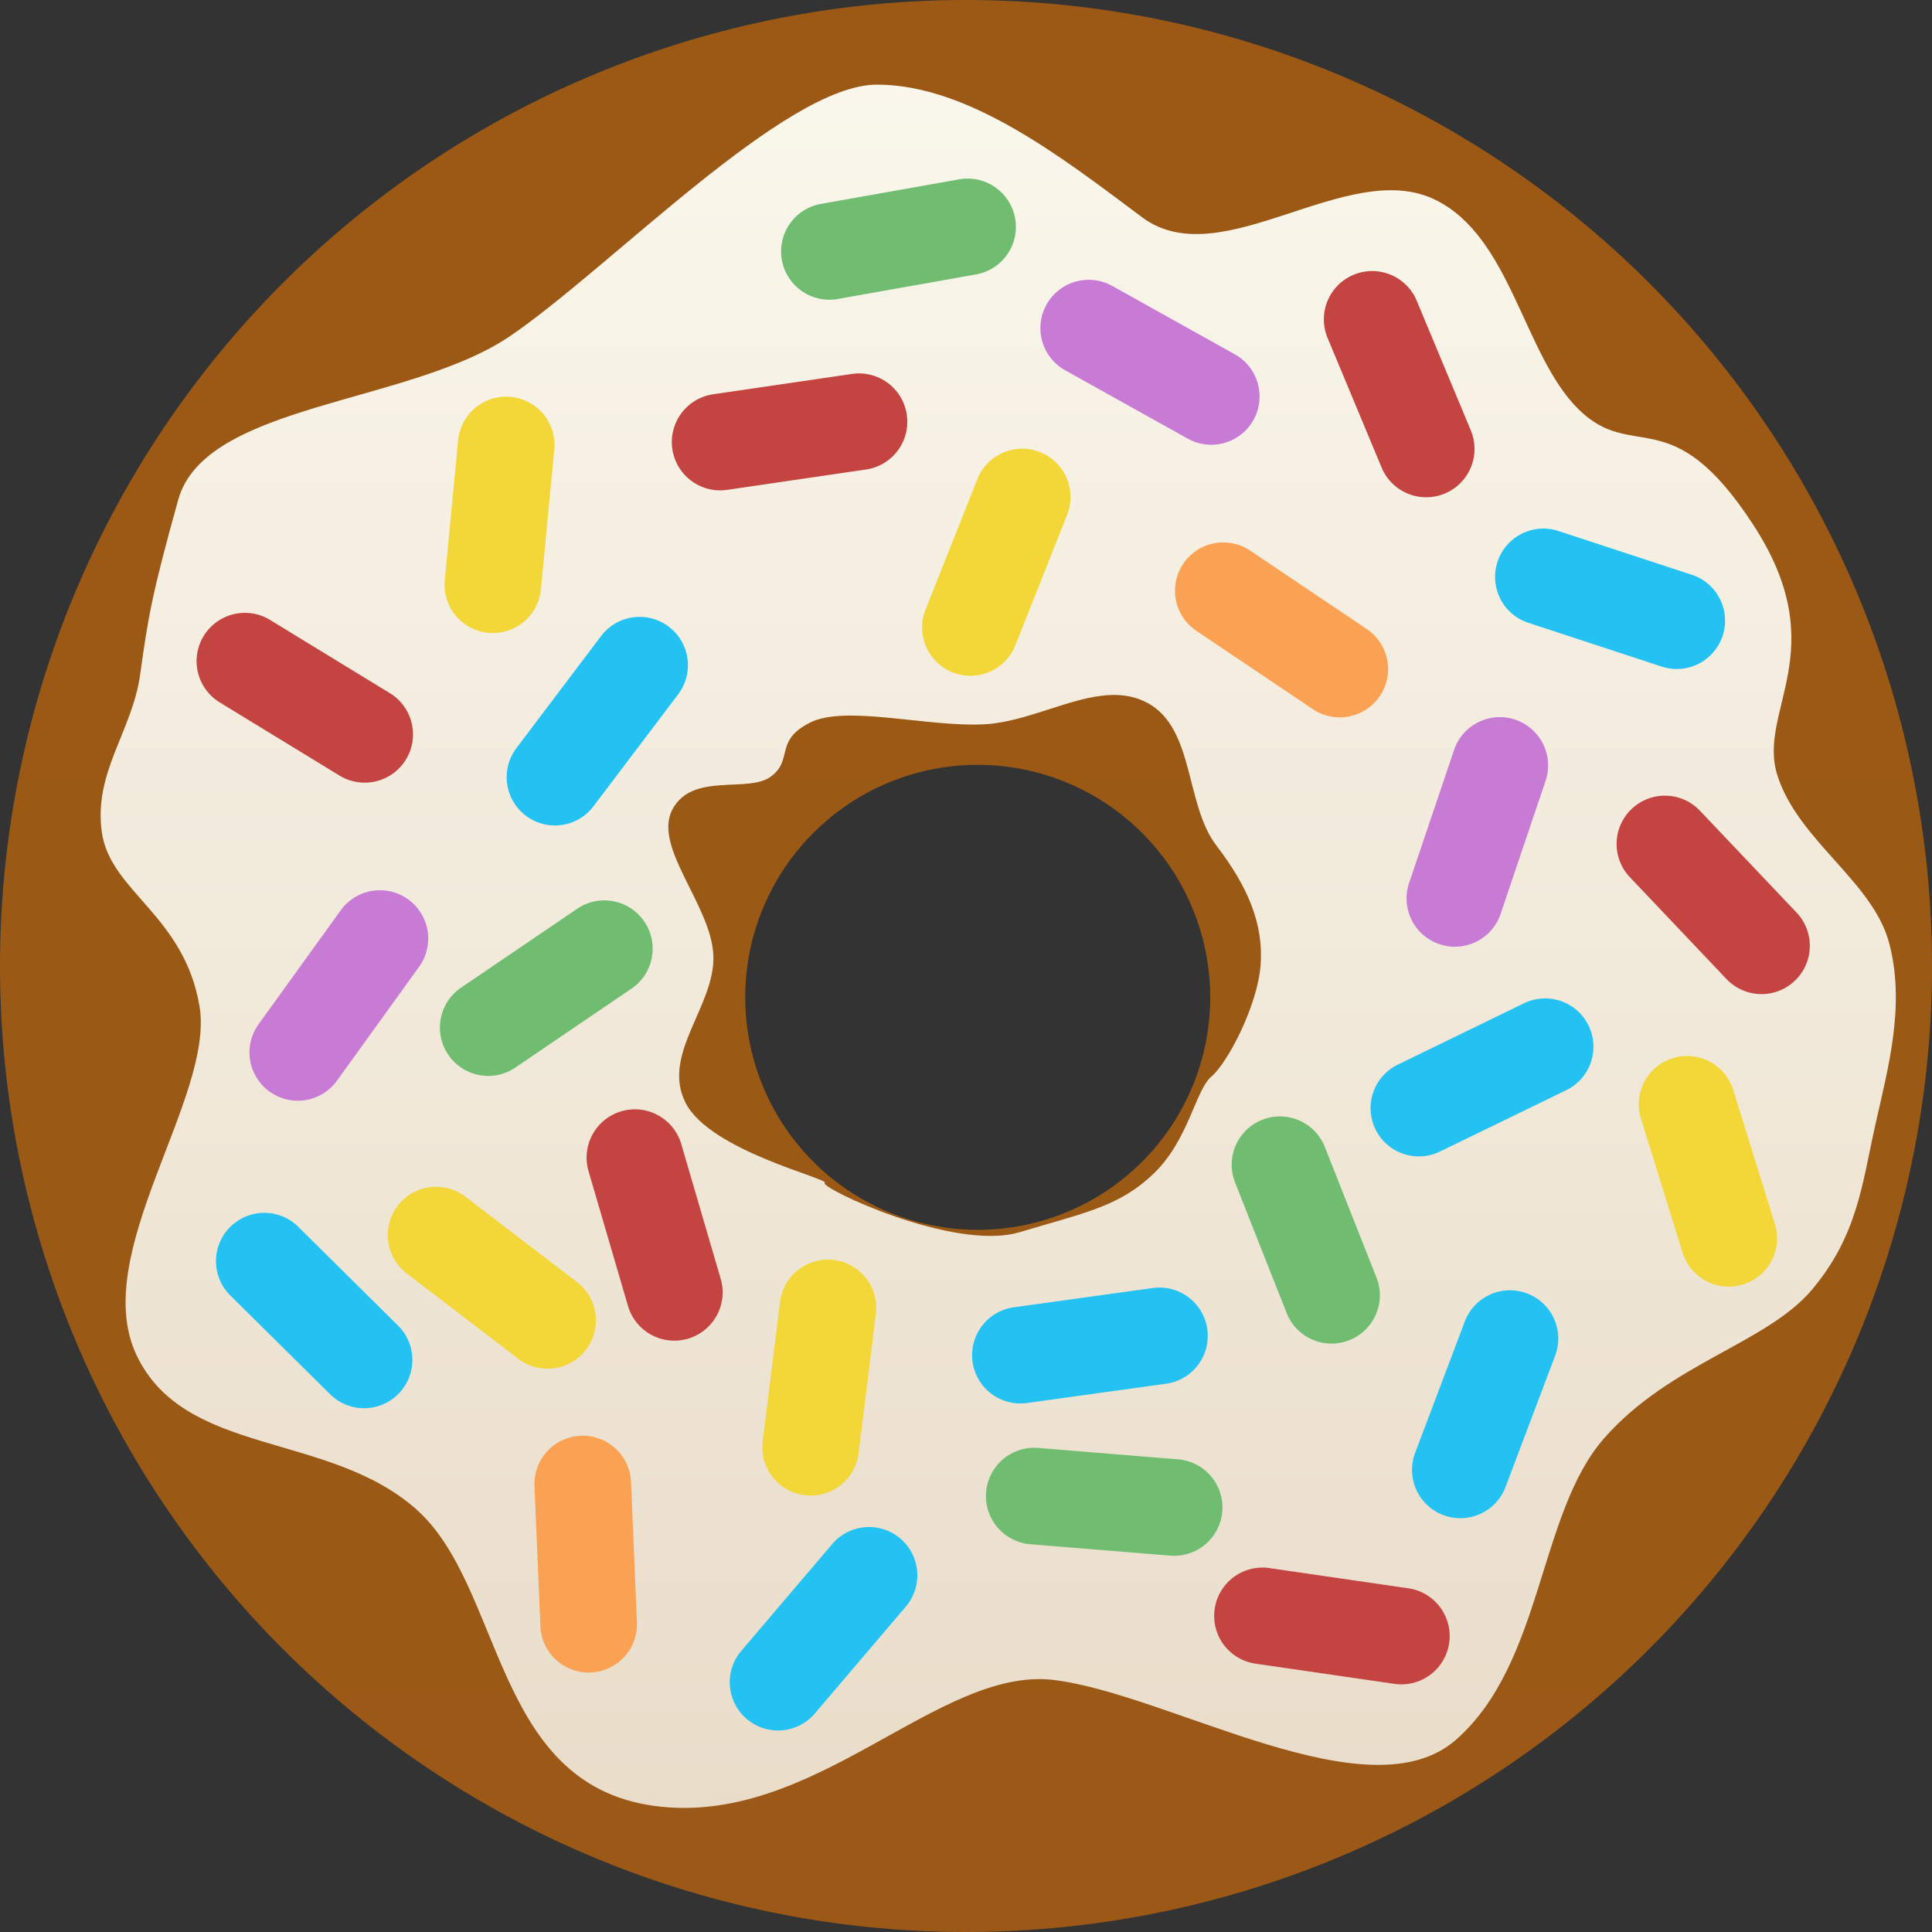 <?xml version="1.0" encoding="UTF-8" standalone="no"?>
<svg
   height="100mm"
   viewBox="0 0 100 100"
   width="100mm"
   version="1.1"
   id="svg1"
   sodipodi:docname="item.sprinkles.svg"
   xml:space="preserve"
   inkscape:version="1.4 (e7c3feb1, 2024-10-09)"
   xmlns:inkscape="http://www.inkscape.org/namespaces/inkscape"
   xmlns:sodipodi="http://sodipodi.sourceforge.net/DTD/sodipodi-0.dtd"
   xmlns:xlink="http://www.w3.org/1999/xlink"
   xmlns="http://www.w3.org/2000/svg"
   xmlns:svg="http://www.w3.org/2000/svg"><rect x="0" y="0" width="100" height="100" fill="#333333" stroke="none"/><defs
     id="defs1"><linearGradient
       id="linearGradient34"
       inkscape:collect="always"><stop
         style="stop-color:#faf7ec;stop-opacity:1;"
         offset="0"
         id="stop34" /><stop
         style="stop-color:#e9dcc9;stop-opacity:1;"
         offset="1"
         id="stop35" /></linearGradient><linearGradient
       id="linearGradient31"
       inkscape:collect="always"><stop
         style="stop-color:#9d5a16;stop-opacity:1;"
         offset="0"
         id="stop31" /><stop
         style="stop-color:#9c5916;stop-opacity:1;"
         offset="1"
         id="stop32" /></linearGradient><linearGradient
       inkscape:collect="always"
       xlink:href="#linearGradient31"
       id="linearGradient32"
       x1="48.267"
       y1="17.362"
       x2="48.267"
       y2="81.95"
       gradientUnits="userSpaceOnUse"
       gradientTransform="matrix(1.548,0,0,1.548,-24.731,-26.882)" /><linearGradient
       inkscape:collect="always"
       xlink:href="#linearGradient34"
       id="linearGradient35"
       x1="92.199"
       y1="20.094"
       x2="92.199"
       y2="80.109"
       gradientUnits="userSpaceOnUse"
       gradientTransform="matrix(1.548,0,0,1.548,-91.081,-28.591)" /></defs><sodipodi:namedview
     id="namedview1"
     pagecolor="#ffffff"
     bordercolor="#666666"
     borderopacity="1.0"
     inkscape:showpageshadow="2"
     inkscape:pageopacity="0.0"
     inkscape:pagecheckerboard="0"
     inkscape:deskcolor="#d1d1d1"
     inkscape:document-units="mm"
     showgrid="false"
     inkscape:zoom="1.4578542"
     inkscape:cx="194.4639"
     inkscape:cy="199.95141"
     inkscape:window-width="1424"
     inkscape:window-height="770"
     inkscape:window-x="7"
     inkscape:window-y="25"
     inkscape:window-maximized="0"
     inkscape:current-layer="svg1" /><path
     id="path15"
     style="fill:url(#linearGradient32);fill-opacity:0.993;stroke-width:4.703;stroke-linecap:round;stroke-linejoin:round;stroke-miterlimit:3.864"
     d="M 50,-6.5321299e-7 A 50,50 0 0 0 -3.1301566e-6,50 50,50 0 0 0 50,100 50,50 0 0 0 100,50 50,50 0 0 0 50,-6.5321299e-7 Z M 50.607,39.588 A 12.034,12.034 0 0 1 62.64,51.622 12.034,12.034 0 0 1 50.607,63.656 12.034,12.034 0 0 1 38.573,51.622 12.034,12.034 0 0 1 50.607,39.588 Z" /><path
     id="path32"
     style="font-variation-settings:normal;vector-effect:none;fill:url(#linearGradient35);fill-opacity:1;stroke:none;stroke-width:0.41px;stroke-linecap:butt;stroke-linejoin:miter;stroke-miterlimit:4;stroke-dasharray:none;stroke-dashoffset:0;stroke-opacity:1;stop-color:#000000"
     d="m 45.383,4.381 c -4.759,0.006 -13.775,9.467 -18.974,13.01 -5.199,3.543 -15.787,3.476 -17.182,8.471 -1.395,4.996 -1.562,6.123 -1.973,9.057 -0.411,2.934 -2.409,5.04 -1.987,8.132 0.421,3.093 4.268,4.315 5.06,9.035 0.792,4.72 -5.754,12.826 -3.253,18.07 2.501,5.244 9.904,3.935 14.457,7.951 4.553,4.016 3.955,14.192 12.288,15.359 8.333,1.168 14.733,-7.282 20.781,-6.505 6.048,0.777 16.274,7.066 20.782,3.072 4.508,-3.994 4.237,-11.72 7.663,-15.607 3.426,-3.888 8.42,-4.89 10.768,-7.703 2.349,-2.813 2.575,-5.482 3.252,-8.493 0.677,-3.011 1.56,-6.196 0.723,-9.397 -0.836,-3.201 -4.683,-5.29 -5.783,-8.674 -1.1,-3.384 2.988,-6.485 -1.265,-13.01 -4.253,-6.525 -6.189,-3.163 -9.035,-5.964 C 78.859,18.385 78.226,12.271 74.296,10.344 69.745,8.112 63.215,14.308 59.117,11.247 55.019,8.186 50.142,4.374 45.383,4.381 Z M 57.464,35.974 c 0.674,-0.028 1.321,0.08 1.932,0.41 2.443,1.32 1.937,5.255 3.562,7.378 1.625,2.122 2.452,4.057 2.29,6.191 -0.163,2.134 -1.729,5.086 -2.544,5.766 -0.815,0.68 -1.183,3.278 -2.968,5.004 -1.785,1.726 -3.534,2.028 -6.954,3.053 -3.421,1.026 -10.382,-2.321 -10.092,-2.544 0.291,-0.223 -5.936,-1.639 -7.208,-4.156 -1.272,-2.516 1.555,-5.033 1.442,-7.632 -0.113,-2.599 -3.151,-5.604 -2.12,-7.548 1.031,-1.944 3.901,-0.828 5.088,-1.696 1.187,-0.869 0.169,-1.859 2.035,-2.799 1.866,-0.939 6.156,0.262 9.075,0.085 2.189,-0.133 4.442,-1.428 6.463,-1.511 z" /><path
     style="fill:#c44441;stroke-linecap:round;stroke-linejoin:round"
     d="m 44.1,19.355 -7.189,1.053 a 2.5,2.5 0 0 0 -2.111,2.836 2.5,2.5 0 0 0 2.836,2.111 l 7.189,-1.053 a 2.5,2.5 0 0 0 2.111,-2.836 2.5,2.5 0 0 0 -2.836,-2.111 z"
     id="path36" /><path
     style="fill:#c87bd4;stroke-linecap:round;stroke-linejoin:round"
     d="m 55.668,14.578 a 2.5,2.5 0 0 0 -1.5,1.186 2.5,2.5 0 0 0 0.965,3.402 l 6.346,3.539 a 2.5,2.5 0 0 0 3.4,-0.967 2.5,2.5 0 0 0 -0.965,-3.4 l -6.346,-3.539 a 2.5,2.5 0 0 0 -1.9,-0.221 z"
     id="path37" /><path
     style="fill:#f3d638;stroke-linecap:round;stroke-linejoin:round"
     d="m 26.439,20.543 a 2.5,2.5 0 0 0 -2.727,2.25 l -0.691,7.234 a 2.5,2.5 0 0 0 2.25,2.727 2.5,2.5 0 0 0 2.727,-2.252 l 0.691,-7.232 a 2.5,2.5 0 0 0 -2.25,-2.727 z"
     id="path38" /><path
     style="fill:#70bd72;stroke-linecap:round;stroke-linejoin:round"
     d="m 49.645,9.283 -7.154,1.271 a 2.5,2.5 0 0 0 -2.023,2.898 2.5,2.5 0 0 0 2.898,2.023 l 7.152,-1.27 a 2.5,2.5 0 0 0 2.025,-2.898 2.5,2.5 0 0 0 -2.898,-2.025 z"
     id="path39" /><path
     style="fill:#fba154;stroke-linecap:round;stroke-linejoin:round"
     d="m 64.713,28.502 a 2.5,2.5 0 0 0 -3.469,0.678 2.5,2.5 0 0 0 0.678,3.471 l 6.029,4.055 a 2.5,2.5 0 0 0 3.469,-0.678 2.5,2.5 0 0 0 -0.678,-3.471 z"
     id="path40" /><path
     style="fill:#23c2f2;stroke-linecap:round;stroke-linejoin:round"
     d="m 32.762,31.953 a 2.5,2.5 0 0 0 -1.65,0.969 l -4.381,5.797 a 2.5,2.5 0 0 0 0.486,3.502 2.5,2.5 0 0 0 3.502,-0.488 L 35.102,35.938 a 2.5,2.5 0 0 0 -0.488,-3.502 2.5,2.5 0 0 0 -1.852,-0.482 z"
     id="path41" /><path
     style="fill:#23c2f2;stroke-linecap:round;stroke-linejoin:round"
     d="m 15.439,63.5 a 2.5,2.5 0 0 0 -3.535,0.018 2.5,2.5 0 0 0 0.018,3.537 l 5.164,5.111 a 2.5,2.5 0 0 0 3.535,-0.018 2.5,2.5 0 0 0 -0.018,-3.535 z"
     id="path43" /><path
     style="fill:#23c2f2;stroke-linecap:round;stroke-linejoin:round"
     d="m 44.783,79.047 a 2.5,2.5 0 0 0 -1.705,0.871 l -4.709,5.531 a 2.5,2.5 0 0 0 0.281,3.523 2.5,2.5 0 0 0 3.525,-0.281 l 4.709,-5.533 a 2.5,2.5 0 0 0 -0.281,-3.523 2.5,2.5 0 0 0 -1.82,-0.588 z"
     id="path45" /><path
     style="fill:#23c2f2;stroke-linecap:round;stroke-linejoin:round"
     d="m 59.67,66.668 -7.195,0.998 a 2.5,2.5 0 0 0 -2.135,2.82 2.5,2.5 0 0 0 2.82,2.133 l 7.197,-0.998 a 2.5,2.5 0 0 0 2.133,-2.82 2.5,2.5 0 0 0 -2.82,-2.133 z"
     id="path46" /><path
     style="fill:#23c2f2;stroke-linecap:round;stroke-linejoin:round"
     d="m 79.041,66.947 a 2.5,2.5 0 0 0 -3.223,1.453 l -2.57,6.797 a 2.5,2.5 0 0 0 1.455,3.223 2.5,2.5 0 0 0 3.223,-1.455 l 2.568,-6.795 a 2.5,2.5 0 0 0 -1.453,-3.223 z"
     id="path48" /><path
     style="fill:#23c2f2;stroke-linecap:round;stroke-linejoin:round"
     d="m 80.793,51.816 a 2.5,2.5 0 0 0 -1.91,0.113 l -6.535,3.178 a 2.5,2.5 0 0 0 -1.156,3.34 2.5,2.5 0 0 0 3.342,1.156 l 6.535,-3.176 a 2.5,2.5 0 0 0 1.156,-3.342 2.5,2.5 0 0 0 -1.432,-1.27 z"
     id="path49" /><path
     style="fill:#23c2f2;stroke-linecap:round;stroke-linejoin:round"
     d="m 80.664,27.484 a 2.5,2.5 0 0 0 -3.154,1.596 2.5,2.5 0 0 0 1.596,3.156 l 6.902,2.266 A 2.5,2.5 0 0 0 89.164,32.906 2.5,2.5 0 0 0 87.568,29.75 Z"
     id="path68" /><path
     style="fill:#c44441;stroke-linecap:round;stroke-linejoin:round"
     d="m 12.09,31.791 a 2.5,2.5 0 0 0 -1.547,1.127 2.5,2.5 0 0 0 0.83,3.438 l 6.199,3.787 a 2.5,2.5 0 0 0 3.438,-0.828 2.5,2.5 0 0 0 -0.83,-3.438 l -6.201,-3.789 a 2.5,2.5 0 0 0 -1.889,-0.297 z"
     id="path70" /><path
     style="fill:#c44441;stroke-linecap:round;stroke-linejoin:round"
     d="m 32.16,57.52 a 2.5,2.5 0 0 0 -1.697,3.102 l 2.041,6.973 a 2.5,2.5 0 0 0 3.102,1.697 2.5,2.5 0 0 0 1.697,-3.102 l -2.041,-6.973 a 2.5,2.5 0 0 0 -3.102,-1.697 z"
     id="path72" /><path
     style="fill:#c44441;stroke-linecap:round;stroke-linejoin:round"
     d="m 65.705,81.164 a 2.5,2.5 0 0 0 -2.834,2.115 2.5,2.5 0 0 0 2.115,2.832 l 7.189,1.045 a 2.5,2.5 0 0 0 2.834,-2.115 2.5,2.5 0 0 0 -2.115,-2.832 z"
     id="path73" /><path
     style="fill:#c44441;stroke-linecap:round;stroke-linejoin:round"
     d="m 86.242,41.184 a 2.5,2.5 0 0 0 -1.787,0.686 2.5,2.5 0 0 0 -0.092,3.535 l 5,5.271 a 2.5,2.5 0 0 0 3.533,0.092 2.5,2.5 0 0 0 0.094,-3.533 l -5,-5.271 a 2.5,2.5 0 0 0 -1.748,-0.779 z"
     id="path76" /><path
     style="fill:#c44441;stroke-linecap:round;stroke-linejoin:round"
     d="m 70.061,14.223 a 2.5,2.5 0 0 0 -1.346,3.27 l 2.797,6.707 a 2.5,2.5 0 0 0 3.27,1.346 2.5,2.5 0 0 0 1.346,-3.27 l -2.797,-6.707 a 2.5,2.5 0 0 0 -3.27,-1.346 z"
     id="path77" /><path
     style="fill:#70bd72;stroke-linecap:round;stroke-linejoin:round"
     d="M 31.748,46.648 A 2.5,2.5 0 0 0 29.875,47.037 l -6.01,4.084 a 2.5,2.5 0 0 0 -0.662,3.473 2.5,2.5 0 0 0 3.473,0.662 l 6.01,-4.084 a 2.5,2.5 0 0 0 0.662,-3.473 2.5,2.5 0 0 0 -1.6,-1.051 z"
     id="path78" /><path
     style="fill:#70bd72;stroke-linecap:round;stroke-linejoin:round"
     d="m 53.734,74.945 a 2.5,2.5 0 0 0 -2.693,2.289 2.5,2.5 0 0 0 2.289,2.695 l 7.24,0.59 a 2.5,2.5 0 0 0 2.695,-2.289 2.5,2.5 0 0 0 -2.289,-2.695 z"
     id="path79" /><path
     style="fill:#70bd72;stroke-linecap:round;stroke-linejoin:round"
     d="m 65.332,57.961 a 2.5,2.5 0 0 0 -1.406,3.244 l 2.67,6.758 a 2.5,2.5 0 0 0 3.244,1.406 2.5,2.5 0 0 0 1.406,-3.244 l -2.672,-6.758 a 2.5,2.5 0 0 0 -3.242,-1.406 z"
     id="path80" /><path
     style="fill:#f3d638;stroke-linecap:round;stroke-linejoin:round"
     d="m 53.832,23.402 a 2.5,2.5 0 0 0 -3.246,1.402 l -2.68,6.752 a 2.5,2.5 0 0 0 1.402,3.246 2.5,2.5 0 0 0 3.246,-1.4 l 2.68,-6.754 a 2.5,2.5 0 0 0 -1.402,-3.246 z"
     id="path81" /><path
     style="fill:#f3d638;stroke-linecap:round;stroke-linejoin:round"
     d="m 22.242,61.451 a 2.5,2.5 0 0 0 -1.656,0.959 2.5,2.5 0 0 0 0.467,3.504 l 5.771,4.416 a 2.5,2.5 0 0 0 3.504,-0.467 2.5,2.5 0 0 0 -0.467,-3.504 l -5.77,-4.416 a 2.5,2.5 0 0 0 -1.85,-0.492 z"
     id="path82" /><path
     style="fill:#f3d638;stroke-linecap:round;stroke-linejoin:round"
     d="m 43.162,65.219 a 2.5,2.5 0 0 0 -2.789,2.172 l -0.895,7.211 a 2.5,2.5 0 0 0 2.174,2.789 2.5,2.5 0 0 0 2.789,-2.174 l 0.895,-7.211 A 2.5,2.5 0 0 0 43.162,65.219 Z"
     id="path84" /><path
     style="fill:#f3d638;stroke-linecap:round;stroke-linejoin:round"
     d="m 86.582,54.771 a 2.5,2.5 0 0 0 -1.646,3.129 l 2.156,6.938 a 2.5,2.5 0 0 0 3.129,1.646 2.5,2.5 0 0 0 1.646,-3.129 l -2.156,-6.939 a 2.5,2.5 0 0 0 -3.129,-1.645 z"
     id="path85" /><path
     style="fill:#c87bd4;stroke-linecap:round;stroke-linejoin:round"
     d="m 19.264,46.111 a 2.5,2.5 0 0 0 -1.627,1.006 l -4.25,5.893 A 2.5,2.5 0 0 0 13.951,56.5 2.5,2.5 0 0 0 17.441,55.936 l 4.25,-5.893 a 2.5,2.5 0 0 0 -0.564,-3.49 2.5,2.5 0 0 0 -1.863,-0.441 z"
     id="path87" /><path
     style="fill:#c87bd4;stroke-linecap:round;stroke-linejoin:round"
     d="m 78.43,37.25 a 2.5,2.5 0 0 0 -3.168,1.568 l -2.326,6.883 a 2.5,2.5 0 0 0 1.568,3.17 2.5,2.5 0 0 0 3.168,-1.568 l 2.326,-6.885 A 2.5,2.5 0 0 0 78.43,37.25 Z"
     id="path88" /><path
     style="fill:#fba154;stroke-linecap:round;stroke-linejoin:round"
     d="m 30.057,74.314 a 2.5,2.5 0 0 0 -2.393,2.602 l 0.307,7.26 a 2.5,2.5 0 0 0 2.604,2.393 2.5,2.5 0 0 0 2.393,-2.604 l -0.307,-7.26 a 2.5,2.5 0 0 0 -2.604,-2.391 z"
     id="path89" /></svg>

